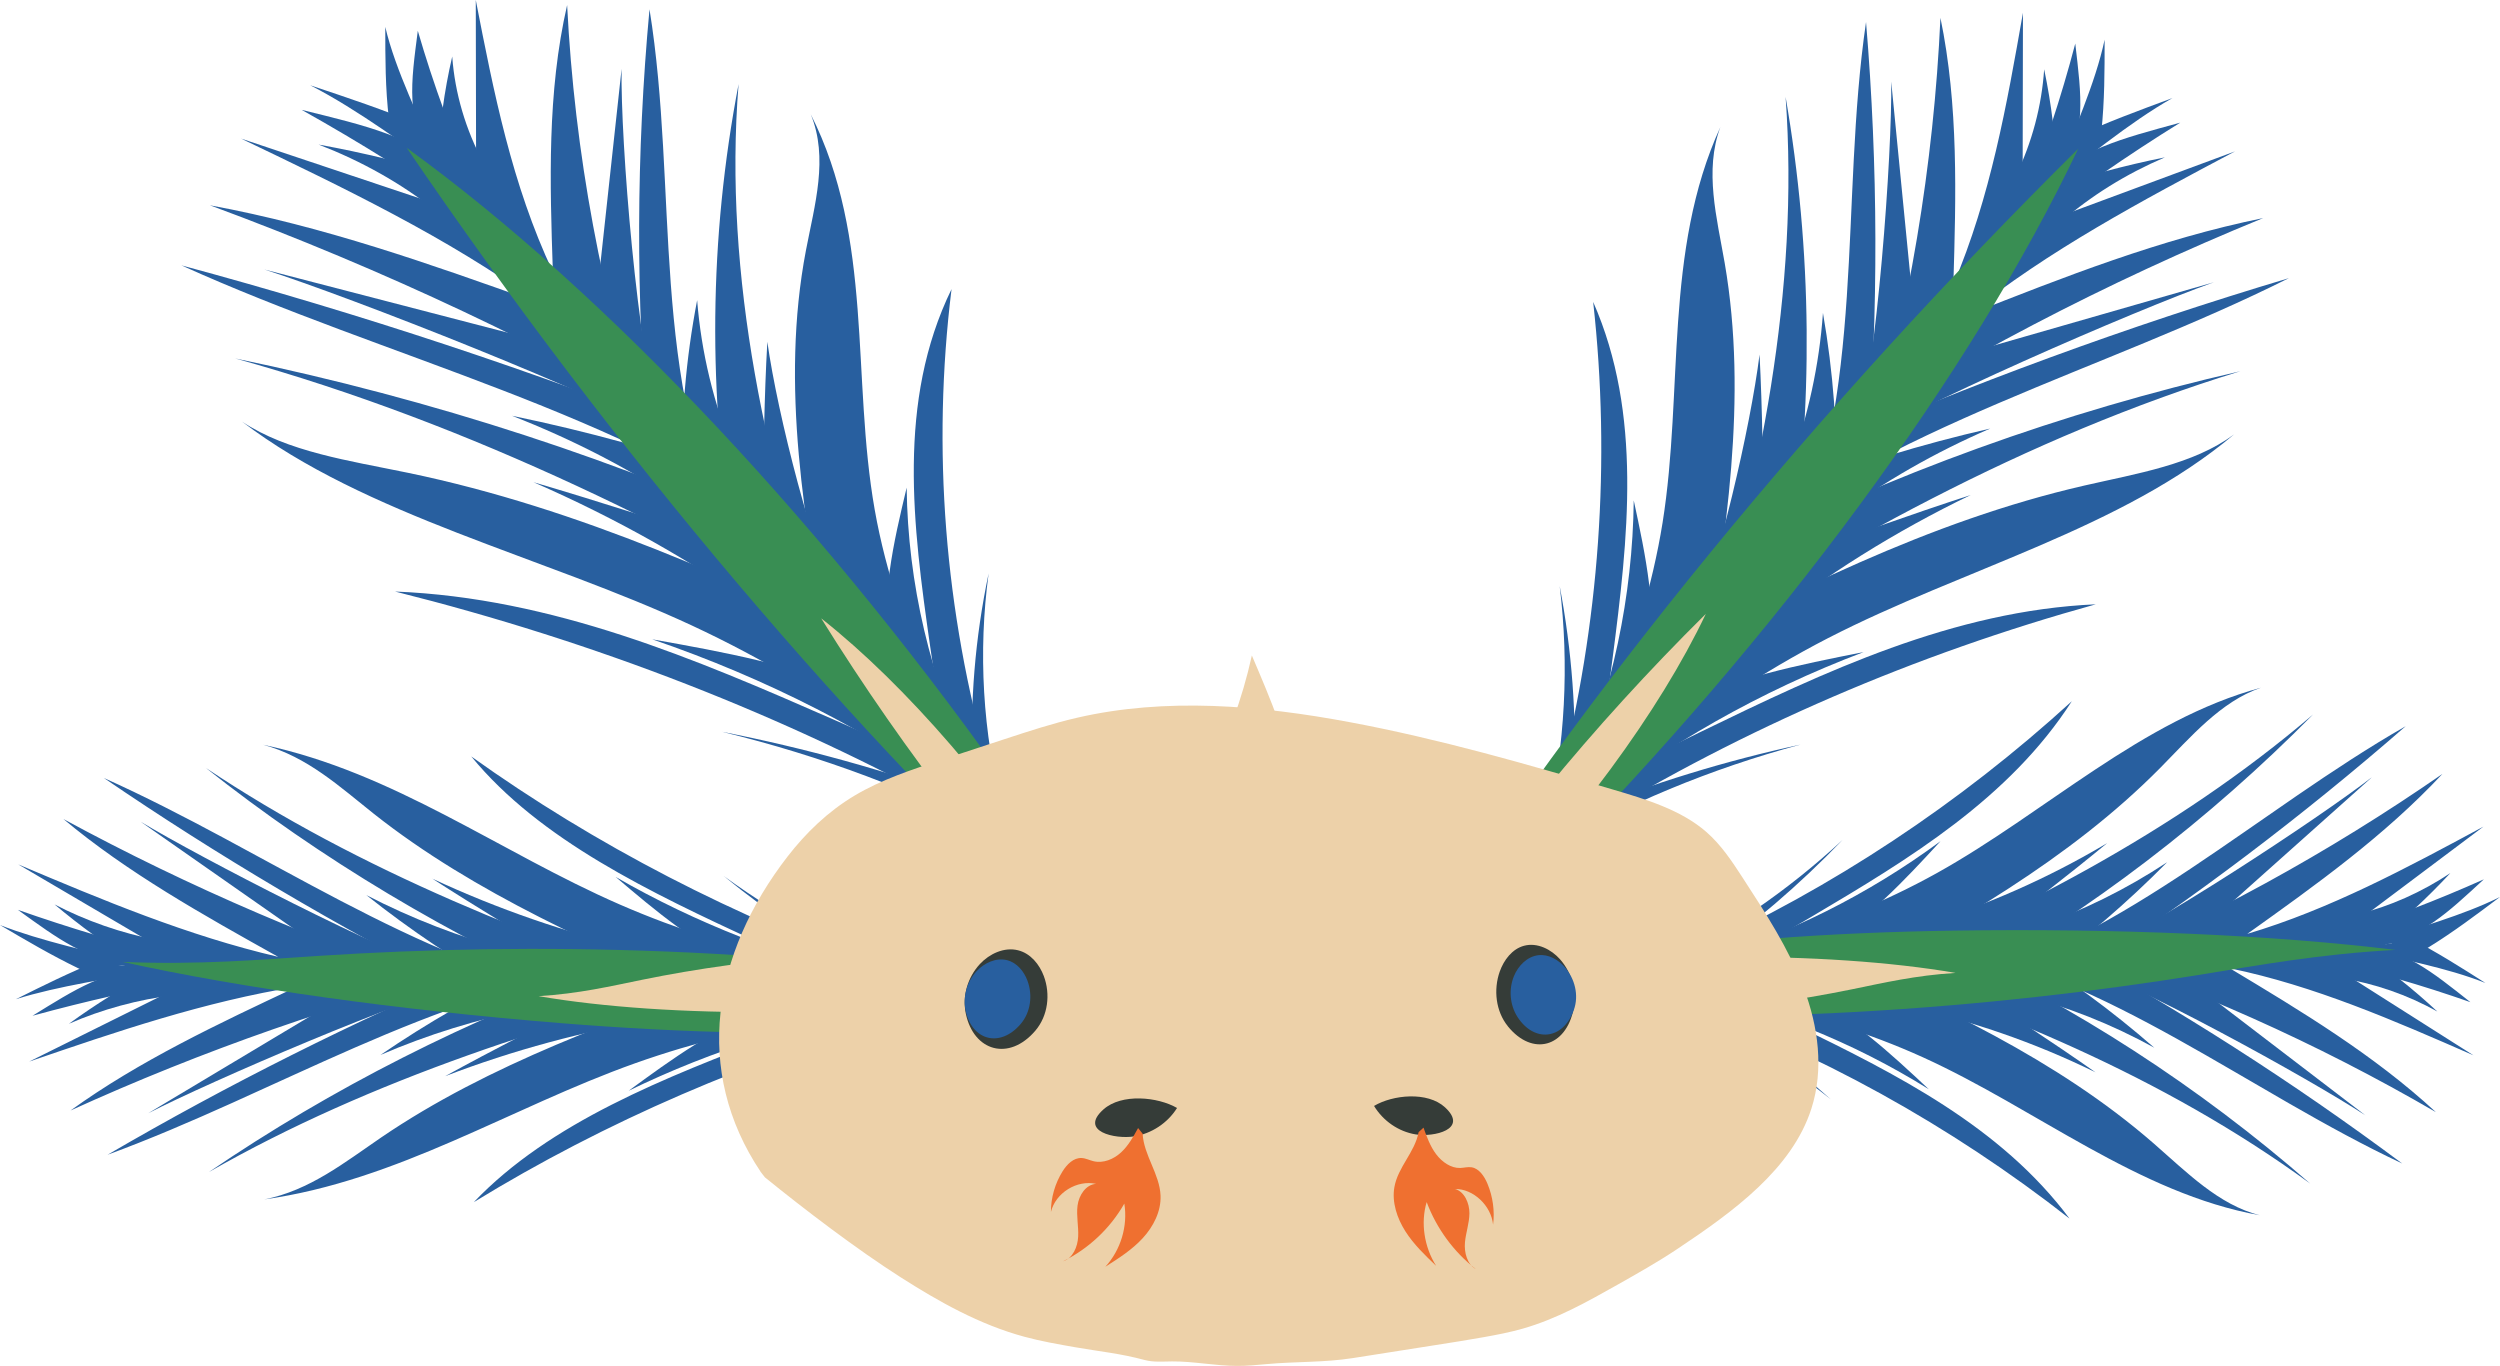 <?xml version="1.0" encoding="UTF-8"?><svg xmlns="http://www.w3.org/2000/svg" viewBox="0 0 552 301.59"><defs><style>.d{fill:#ef7030;}.e{fill:#edd1a9;}.f{fill:#285f9f;}.g{fill:#353c38;}.h{fill:#398e53;}</style></defs><g id="a"/><g id="b"><g id="c"><g><g><g><g><g><path class="f" d="M374.43,209.74c30.1-13.66,58.21-32.25,83.03-54.91-13.79,21.46-35.96,34.86-57.35,47.51-7.6,4.5-15.39,9.07-23.96,10.7,5.03-1.47,10.04-3.05,15.01-4.72,12.51-4.21,24.87-9.07,36.49-15.54,24.09-13.42,45.2-33.82,71.57-40.94-8.9,3.06-15.45,10.85-22.22,17.69-20.19,20.42-45.31,34.33-70.07,47.98,36.86-15.15,73.03-33.45,103.8-59.76-23,23.28-49.03,43.18-77.13,58.97,36.01-9.88,64.85-37.65,97.58-56.38-22.77,19.84-46.81,38.03-71.92,54.39,27.99-11.69,54.85-26.4,80.03-43.85-12.8,13.7-28,24.56-43.09,35.32,18.24-5.42,35.26-14.58,52.15-23.69l-31.7,23.79c10.79-3.44,21.41-7.5,31.79-12.15-8.23,7.58-13.34,12.54-23.98,15.06"/><path class="f" d="M366.2,213.23c14.73-7.08,28.47-16.47,40.63-27.77-9.51,9.9-19.92,18.82-31.05,26.59,18.79-5.57,36.68-14.51,52.69-26.32-8,8.68-16.17,17.5-26.27,23.22"/><path class="f" d="M424.01,204.38c14.36-4.35,28.23-10.47,41.25-18.22-9.05,7.47-18.36,14.59-27.66,21.71l-2.4,1.84"/><path class="f" d="M449.68,204.62c10.1-3.49,19.8-8.28,28.82-14.24-8.8,8.92-18.29,17.07-28.34,24.33l1.36-1.03"/><path class="f" d="M461.19,210.8c13.57-5.58,50.83-30.14,62.59-39.24-12.17,10.87-24.35,21.74-36.52,32.61,.26-.67-7.95,4.99-7.69,4.32"/><path class="f" d="M506.24,207.7c-.08,.57-.21,1.06-.17,1.63,2.28-1.9,4.24-4.52,6.97-5.73,2.28-1.01,5.01-1.09,7.4-1.68,7.28-1.81,14.28-4.93,20.6-9.15-5.08,5.47-10.55,10.53-16.33,15.15,8.63-2.95,19.09-5.76,27.28-9.87-5.13,3.86-10.26,7.72-15.69,11.07-.74,.46-1.54,.92-2.4,.92s-1.78-.64-1.82-1.55"/></g><g><path class="f" d="M370.16,221.12c31.06,11.08,60.44,27.31,86.79,47.94-15.23-20.4-38.32-31.93-60.58-42.78-7.91-3.86-16.01-7.77-24.71-8.65,5.14,1.04,10.26,2.18,15.35,3.42,12.81,3.13,25.51,6.92,37.57,12.4,25.02,11.37,47.5,30.05,74.39,34.88-9.11-2.29-16.19-9.56-23.42-15.85-21.57-18.78-47.65-30.57-73.35-42.11,37.92,11.98,75.36,27.2,107.91,50.98-24.57-21.42-51.96-39.16-81.15-52.56,36.72,6.75,67.45,32.16,101.46,48.12-24.11-17.97-49.4-34.16-75.63-48.41,28.81,9.28,56.68,21.72,83.05,37.06-13.72-12.67-29.67-22.26-45.49-31.76,18.63,3.84,36.28,11.55,53.8,19.22l-33.32-21.15c11.04,2.5,21.94,5.65,32.64,9.41-8.75-6.91-14.19-11.45-25.02-13.04"/><path class="f" d="M361.68,218.34c15.22,5.82,29.6,14.06,42.53,24.37-10.18-9.13-21.19-17.19-32.85-24.04,19.18,3.94,37.7,11.35,54.51,21.83-8.59-8.04-17.35-16.2-27.85-21.06"/><path class="f" d="M420.17,222.09c14.67,3.1,28.97,8.04,42.52,14.68-9.56-6.72-19.35-13.07-29.13-19.41l-2.53-1.64"/><path class="f" d="M445.87,219.56c10.35,2.61,20.38,6.58,29.8,11.78-9.4-8.21-19.44-15.57-30-22l1.43,.92"/><path class="f" d="M457,212.3c13.96,4.41,52.9,25.85,65.28,33.97-12.91-9.87-25.82-19.75-38.73-29.62,.31,.65-8.29-4.32-7.99-3.67"/><path class="f" d="M502.32,211.4c-.12-.56-.28-1.05-.28-1.63,2.41,1.71,4.54,4.18,7.36,5.16,2.35,.82,5.09,.65,7.53,1.04,7.41,1.18,14.63,3.69,21.24,7.38-5.45-5.06-11.26-9.68-17.36-13.81,8.84,2.2,19.5,4.1,27.98,7.51-5.39-3.43-10.79-6.87-16.45-9.76-.77-.4-1.6-.79-2.46-.71s-1.74,.81-1.72,1.73"/></g></g><path class="h" d="M358.86,211.79c15.92-4.06,45.89-5.91,72.43-6.31,36.09-.54,70.94,.98,97.61,4.26-16.82,.9-30.15,3.38-43.53,5.54-22.13,3.57-47.87,6.62-75.68,8.16-27.8,1.54-57.79,1.43-79.26-.94"/><path class="e" d="M341.87,215.33c8.4-2.75,24.24-3.89,38.27-4.02,19.08-.18,37.52,1.07,51.65,3.51-8.89,.54-15.93,2.2-22.99,3.64-11.68,2.38-25.28,4.38-39.98,5.3s-30.56,.69-41.92-1.09"/></g><g><g><g><path class="f" d="M195.42,214.33c-33.13-11.77-64.07-27.79-91.37-47.31,15.18,18.49,39.57,30.03,63.11,40.94,8.37,3.88,16.94,7.81,26.37,9.22-5.54-1.27-11.05-2.63-16.52-4.07-13.77-3.63-27.37-7.81-40.15-13.39-26.51-11.56-49.74-29.14-78.76-35.28,9.79,2.64,17,9.35,24.45,15.25,22.22,17.59,49.87,29.58,77.11,41.34-40.56-13.05-80.37-28.82-114.23-51.49,25.31,20.06,53.96,37.21,84.88,50.81-39.62-8.51-71.37-32.44-107.39-48.58,25.05,17.1,51.52,32.77,79.15,46.86-30.8-10.07-60.36-22.75-88.07-37.79,14.08,11.8,30.81,21.16,47.42,30.43-20.07-4.67-38.81-12.57-57.39-20.41l34.89,20.5c-11.88-2.96-23.56-6.46-34.98-10.47,9.06,6.53,14.68,10.81,26.39,12.97"/><path class="f" d="M204.47,217.33c-16.21-6.1-31.33-14.19-44.71-23.93,10.46,8.53,21.92,16.21,34.17,22.91-20.67-4.8-40.36-12.5-57.99-22.68,8.8,7.48,17.8,15.08,28.91,20.01"/><path class="f" d="M140.85,209.71c-15.8-3.74-31.07-9.03-45.39-15.7,9.96,6.43,20.2,12.57,30.44,18.7l2.64,1.58"/><path class="f" d="M112.6,209.91c-11.12-3-21.79-7.13-31.71-12.27,9.68,7.69,20.12,14.71,31.19,20.97l-1.49-.89"/><path class="f" d="M99.93,215.24c-14.94-4.81-55.94-25.97-68.88-33.81,13.4,9.37,26.79,18.73,40.19,28.1-.29-.58,8.75,4.3,8.46,3.73"/><path class="f" d="M50.36,212.57c.09,.49,.23,.91,.19,1.4-2.51-1.63-4.66-3.89-7.67-4.94-2.51-.87-5.51-.94-8.15-1.45-8.01-1.56-15.71-4.25-22.68-7.88,5.59,4.71,11.61,9.08,17.97,13.05-9.5-2.54-21-4.96-30.02-8.5,5.64,3.32,11.29,6.65,17.27,9.54,.82,.4,1.69,.79,2.64,.79s1.96-.55,2-1.34"/></g><g><path class="f" d="M200.12,224.13c-34.18,9.55-66.51,23.54-95.51,41.31,16.76-17.58,42.17-27.51,66.67-36.86,8.71-3.32,17.62-6.69,27.19-7.45-5.65,.89-11.29,1.87-16.89,2.95-14.1,2.69-28.07,5.96-41.35,10.69-27.53,9.8-52.28,25.9-81.87,30.06,10.03-1.97,17.82-8.24,25.78-13.66,23.74-16.18,52.44-26.34,80.73-36.29-41.73,10.32-82.93,23.43-118.76,43.92,27.04-18.45,57.18-33.74,89.3-45.29-40.41,5.81-74.23,27.71-111.66,41.46,26.54-15.48,54.37-29.43,83.23-41.71-31.7,8-62.38,18.72-91.4,31.94,15.1-10.92,32.65-19.18,50.06-27.36-20.5,3.31-39.93,9.95-59.2,16.56l36.67-18.22c-12.15,2.16-24.14,4.87-35.93,8.1,9.63-5.95,15.61-9.87,27.53-11.23"/><path class="f" d="M209.45,221.74c-16.75,5.02-32.58,12.12-46.8,21,11.2-7.87,23.33-14.81,36.15-20.71-21.11,3.4-41.49,9.78-59.99,18.81,9.45-6.93,19.1-13.96,30.65-18.15"/><path class="f" d="M145.08,224.97c-16.14,2.67-31.88,6.93-46.79,12.65,10.52-5.79,21.29-11.26,32.06-16.73l2.78-1.41"/><path class="f" d="M116.8,222.79c-11.39,2.25-22.43,5.67-32.8,10.15,10.34-7.07,21.4-13.42,33.01-18.96l-1.57,.79"/><path class="f" d="M104.55,216.54c-15.37,3.8-58.22,22.27-71.84,29.27,14.21-8.51,28.42-17.01,42.63-25.52-.34,.56,9.13-3.73,8.79-3.16"/><path class="f" d="M54.67,215.76c.13-.49,.31-.91,.3-1.4-2.65,1.47-5,3.6-8.1,4.44-2.59,.7-5.6,.56-8.28,.89-8.16,1.01-16.1,3.18-23.38,6.36,6-4.36,12.39-8.34,19.1-11.9-9.73,1.89-21.46,3.53-30.79,6.47,5.93-2.96,11.87-5.92,18.1-8.41,.85-.34,1.76-.68,2.71-.62,.95,.07,1.92,.7,1.89,1.49"/></g></g><path class="h" d="M196.55,226.52c-16.24,2.52-46.25,1.52-72.7-.61-35.98-2.89-70.52-7.72-96.76-13.52,16.83,.7,30.34-.5,43.86-1.37,22.37-1.45,48.29-2.04,76.11-.93,27.82,1.11,57.66,4.08,78.81,8.47"/></g><g><g><g><path class="f" d="M218.4,169.55c-9.84-34.64-12.65-70.42-8.3-105.71-12.11,24.85-8.52,52.33-4.75,78.68,1.34,9.37,2.75,18.94,8.02,27.47-2.53-5.31-4.93-10.66-7.19-16.04-5.69-13.52-10.55-27.3-13.04-41.38-5.16-29.19-.22-59.86-14.13-87.34,3.98,9.66,.85,20.05-1.06,30.06-5.7,29.88-.25,60.27,5.21,90.18-13.77-41.48-23.53-84.2-20.08-126.9-6.53,34.05-6.86,68.78-1,102.9-18.83-37.61-12.21-79.47-18.67-119.42-2.96,31.81-3.05,63.78-.28,95.6-10.26-31.6-16.27-64-17.91-96.53-4.44,19.39-3.81,39.22-3.15,58.89-9.08-19.3-13.07-39.73-17.02-60.01l.08,42.03c-5.12-11.56-9.42-23.32-12.88-35.23-1.51,11.75-2.74,19.18,3.28,30.06"/><path class="f" d="M221.36,178.87c-4.38-17.18-5.42-34.85-3.07-52.26-3,14.24-4.18,28.7-3.52,43.11-9.37-19.87-14.32-40.94-14.58-62.05-2.91,12.19-5.83,24.61-3.76,36.9"/><path class="f" d="M186.5,137.24c-7.06-15.24-14.82-45.7-17.07-61.77-.71,12.4-.84,24.82-.97,37.23l-.03,3.2"/><path class="f" d="M162.08,100.12c-4.5-10.97-7.25-22.36-8.15-33.84-2.51,13.03-3.61,26.22-3.28,39.39v-1.81"/><path class="f" d="M145.85,93.61c-5.07-15.27-8.88-62.66-8.6-78.41-1.87,17.17-3.73,34.33-5.6,51.5,.52-.63,1.08,9.97,1.6,9.34"/><path class="f" d="M112.16,52.03c-.55,.41-.99,.81-1.64,1.11,.2-3.13,1.45-6.41,.53-9.54-.77-2.61-2.93-5.06-4.25-7.53-4.01-7.49-6.36-15.51-6.95-23.59-1.79,7.72-2.84,15.53-3.12,23.36-3.88-9.35-9.41-20.25-11.66-29.9,0,6.8,0,13.62,.81,20.39,.11,.93,.26,1.9,.97,2.66s2.17,1.19,3.19,.68"/></g><g><path class="f" d="M211.05,178.87c-37.67-20.86-79.6-37.19-123.82-48.26,34.84,1.38,66.44,14.95,96.62,28.18,10.73,4.7,21.67,9.54,29.79,16.69-5.36-3.92-10.82-7.76-16.37-11.53-13.96-9.46-28.55-18.42-44.48-25.83-33.02-15.36-71.95-24.16-99.35-45.03,10,6.69,23.78,8.64,36.61,11.3,38.28,7.94,72.63,23.99,106.4,39.85-44.3-26.39-91.74-50.43-144.53-65.1,43.63,9.03,85.57,22.71,124.23,40.55-37.59-28.41-90.66-40.51-136.1-61.1,39.49,10.66,77.99,23.41,115.16,38.13-33.85-19.94-70.39-37.19-108.86-51.39,25.14,4.62,48.74,13.03,72.15,21.38-19.52-14.17-42.49-25.19-65.28-36.11l50.54,16.91c-11.82-8.26-24.23-16.02-37.15-23.25,14.75,3.64,24.19,5.75,34.84,14.37"/><path class="f" d="M221.06,184.71c-18.89-9.99-39.73-17.81-61.64-23.13,18.35,3.59,36.24,8.55,53.31,14.79-20.09-14.6-43.43-26.56-68.72-35.21,15.85,2.83,31.99,5.74,45.94,12.13"/><path class="f" d="M168.83,135.31c-15.46-11.11-32.62-20.81-51.04-28.84,15.21,4.47,30.21,9.35,45.2,14.24l3.87,1.26"/><path class="f" d="M150.44,111.14c-11.37-7.59-23.96-14.1-37.4-19.34,16.71,3.44,33.03,7.95,48.74,13.47l-2.18-.72"/><path class="f" d="M149.22,97.03c-16.32-9.71-71.79-31.41-90.86-37.53,21.42,5.56,42.84,11.12,64.25,16.68-.97,.11,11.55,4.76,10.59,4.88"/><path class="f" d="M112.91,56.5c.72-.23,1.38-.38,2.01-.72-3.85-1.11-8.31-1.54-11.69-3.45-2.83-1.59-4.9-4.11-7.33-6.03-7.38-5.84-16.07-10.72-25.55-14.38,10.01,1.82,19.84,4.22,29.39,7.16-9.68-6.5-20.53-14.78-31.24-20.25,8.19,2.73,16.38,5.46,24.21,8.75,1.07,.45,2.18,.94,2.81,1.75s.55,2.02-.48,2.54"/></g></g><path class="h" d="M225.26,177.15c-41.79-59.83-90.95-112.27-135.45-144.5,45.9,67.42,98.41,129.46,149.98,177.19"/></g><g><g><g><path class="f" d="M344.28,172.37c8.89-34.64,11.42-70.42,7.49-105.71,10.94,24.85,7.69,52.33,4.29,78.68-1.21,9.37-2.48,18.94-7.24,27.47,2.29-5.31,4.45-10.66,6.5-16.04,5.14-13.52,9.53-27.3,11.78-41.38,4.66-29.19,.2-59.86,12.76-87.34-3.59,9.66-.77,20.05,.96,30.06,5.15,29.88,.22,60.27-4.7,90.18,12.44-41.48,21.25-84.2,18.14-126.9,5.9,34.05,6.2,68.78,.9,102.9,17-37.61,11.03-79.47,16.86-119.42,2.67,31.81,2.75,63.78,.25,95.6,9.26-31.6,14.69-64,16.18-96.53,4.01,19.39,3.44,39.22,2.85,58.89,8.2-19.3,11.81-39.73,15.37-60.01l-.08,42.03c4.62-11.56,8.51-23.32,11.63-35.23,1.37,11.75,2.47,19.18-2.96,30.06"/><path class="f" d="M341.61,181.69c3.96-17.18,4.9-34.85,2.77-52.26,2.71,14.24,3.77,28.7,3.18,43.11,8.46-19.87,12.93-40.94,13.17-62.05,2.63,12.19,5.27,24.61,3.4,36.9"/><path class="f" d="M373.1,140.06c6.38-15.24,13.39-45.7,15.41-61.77,.64,12.4,.76,24.82,.88,37.23l.03,3.2"/><path class="f" d="M395.15,102.94c4.07-10.97,6.54-22.36,7.36-33.84,2.27,13.03,3.26,26.22,2.96,39.39v-1.81"/><path class="f" d="M409.81,96.43c4.58-15.27,8.02-62.66,7.77-78.41,1.69,17.17,3.37,34.33,5.06,51.5-.47-.63-.98,9.97-1.44,9.34"/><path class="f" d="M440.23,54.85c.5,.41,.89,.81,1.48,1.11-.18-3.13-1.31-6.41-.48-9.54,.7-2.61,2.65-5.06,3.84-7.53,3.62-7.49,5.74-15.51,6.28-23.59,1.62,7.72,2.56,15.53,2.82,23.36,3.5-9.35,8.5-20.25,10.53-29.9,0,6.8,0,13.62-.73,20.39-.1,.93-.23,1.9-.87,2.66s-1.96,1.19-2.88,.68"/></g><g><path class="f" d="M350.92,181.69c34.03-20.86,71.89-37.19,111.84-48.26-31.47,1.38-60.01,14.95-87.27,28.18-9.69,4.7-19.57,9.54-26.9,16.69,4.84-3.92,9.77-7.76,14.79-11.53,12.61-9.46,25.79-18.42,40.17-25.83,29.83-15.36,64.98-24.16,89.74-45.03-9.03,6.69-21.48,8.64-33.06,11.3-34.58,7.94-65.6,23.99-96.1,39.85,40.01-26.39,82.86-50.43,130.54-65.1-39.41,9.03-77.29,22.71-112.21,40.55,33.95-28.41,81.89-40.51,122.93-61.1-35.66,10.66-70.44,23.41-104.01,38.13,30.57-19.94,63.58-37.19,98.33-51.39-22.71,4.62-44.03,13.03-65.17,21.38,17.63-14.17,38.37-25.19,58.96-36.11l-45.65,16.91c10.68-8.26,21.88-16.02,33.55-23.25-13.32,3.64-21.85,5.75-31.47,14.37"/><path class="f" d="M341.88,187.53c17.06-9.99,35.89-17.81,55.68-23.13-16.58,3.59-32.73,8.55-48.15,14.79,18.15-14.6,39.23-26.56,62.07-35.21-14.32,2.83-28.9,5.74-41.5,12.13"/><path class="f" d="M389.05,138.13c13.96-11.11,29.47-20.81,46.1-28.84-13.74,4.47-27.28,9.35-40.82,14.24l-3.5,1.26"/><path class="f" d="M405.66,113.96c10.27-7.59,21.64-14.1,33.78-19.34-15.09,3.44-29.83,7.95-44.02,13.47l1.97-.72"/><path class="f" d="M406.76,99.85c14.74-9.71,64.84-31.41,82.06-37.53-19.35,5.56-38.69,11.12-58.04,16.68,.87,.11-10.43,4.76-9.56,4.88"/><path class="f" d="M439.56,59.32c-.65-.23-1.24-.38-1.81-.72,3.47-1.11,7.5-1.54,10.56-3.45,2.56-1.59,4.42-4.11,6.62-6.03,6.67-5.84,14.52-10.72,23.08-14.38-9.04,1.82-17.92,4.22-26.54,7.16,8.74-6.5,18.54-14.78,28.21-20.25-7.39,2.73-14.8,5.46-21.87,8.75-.97,.45-1.97,.94-2.53,1.75s-.5,2.02,.43,2.54"/></g></g><path class="h" d="M341.36,192.29c51.24-51.96,93.89-109.83,117.5-159.44-57.96,57.38-109.44,120.29-147.01,179.67"/><path class="e" d="M325.66,204.74c22.24-22.55,40.75-47.67,50.99-69.2-25.16,24.9-47.5,52.21-63.8,77.98"/></g><path class="e" d="M208.84,219.44c-8.4,2.75-24.24,3.89-38.27,4.02-19.08,.18-37.52-1.07-51.65-3.51,8.89-.54,15.93-2.2,22.99-3.64,11.68-2.38,25.28-4.38,39.98-5.3,14.7-.93,30.56-.69,41.92,1.09"/></g><path class="e" d="M168.9,259.98c.76,.94-1.69-2.16-.93-1.22-14.99-22.35-10.67-48.21,5.94-69.66,4-5.17,8.86-9.89,14.74-13.41,5.91-3.54,12.69-5.77,19.4-7.97l13.73-4.51c5.28-1.73,10.57-3.47,16.03-4.73,19.59-4.53,40.38-2.74,60.19,.97,19.74,3.69,38.96,9.23,58.1,14.87,7.41,2.18,15.08,4.52,20.63,9.35,3.32,2.89,5.68,6.5,8,10.06,5.11,7.86,10.26,15.78,13.51,24.37,3.25,8.59,4.51,17.99,1.71,26.7-4.27,13.29-17.11,22.65-29.64,31-4.26,2.84-8.78,5.39-13.28,7.93-6.6,3.72-13.3,7.48-20.76,9.62-2.83,.81-5.73,1.37-8.64,1.89-3.63,.65-7.27,1.22-10.91,1.79l-18.04,2.84c-6.37,1-12.65,.73-19.09,1.33-2.15,.2-4.31,.4-6.47,.39-4.79-.01-9.54-1.02-14.33-.99-2.03,.02-4.11,.21-6.05-.31-5.37-1.45-9.82-1.86-15.34-2.82-3.75-.66-7.5-1.31-11.16-2.3-10-2.7-18.94-7.77-27.4-13.16-9.59-6.11-21.23-14.97-29.93-22.04Z"/><path class="e" d="M266.2,172.5c4.63-8.74,8.08-18.11,10.21-27.77,4.13,9.67,8.29,19.45,10.09,29.81"/><g><path class="g" d="M332.92,226.58c-2.66-3.3-3.19-8.05-1.78-12.05,.91-2.57,2.76-5.02,5.39-5.71,2.9-.77,5.99,.79,7.97,3.04,2.58,2.94,3.7,7.1,2.94,10.94-1.65,8.35-9.04,10.58-14.53,3.78Z"/><path class="g" d="M228.6,227.58c2.81-3.3,3.37-8.05,1.88-12.05-.96-2.57-2.91-5.02-5.7-5.71-3.06-.77-6.33,.79-8.42,3.04-2.73,2.94-3.91,7.1-3.11,10.94,1.74,8.35,9.55,10.58,15.35,3.78Z"/><path class="f" d="M225.37,226.09c2.23-2.62,2.67-6.38,1.49-9.56-.76-2.04-2.31-3.98-4.52-4.53-2.43-.61-5.02,.63-6.68,2.41-2.16,2.33-3.1,5.63-2.47,8.68,1.38,6.62,7.58,8.39,12.18,3Z"/><path class="f" d="M347.51,222.99c1.15-3.24,.22-6.92-2.02-9.46-1.44-1.63-3.58-2.89-5.84-2.62-2.49,.3-4.47,2.38-5.38,4.64-1.19,2.95-.89,6.37,.79,8.99,3.66,5.69,10.08,5.13,12.45-1.55Z"/></g><g><path class="g" d="M259.89,244.64c-2.07,3.32-5.63,5.67-9.49,6.28-4.19,.66-12.21-1.1-6.76-5.96,4.02-3.58,11.99-2.78,16.25-.32Z"/><path class="g" d="M303.39,244.19c2,3.32,5.43,5.67,9.16,6.28,4.04,.66,11.78-1.1,6.52-5.96-3.88-3.58-11.57-2.78-15.68-.32Z"/><path class="d" d="M251.29,249.07c-1.06,1.93-2.15,3.9-3.77,5.39-1.62,1.49-3.9,2.45-6.05,1.94-.9-.21-1.74-.67-2.66-.71-1.79-.08-3.24,1.42-4.19,2.93-1.67,2.68-2.58,5.83-2.58,8.98,1.03-4.22,5.75-7.15,9.98-6.2-2.28,.13-3.81,2.53-4.1,4.79s.25,4.55,.14,6.83-1.17,4.8-3.35,5.48c5.65-2.78,10.43-7.28,13.54-12.75,.8,4.96-.79,10.25-4.19,13.95,2.93-1.86,5.91-3.76,8.26-6.32,2.35-2.56,4.06-5.9,3.93-9.37-.18-4.77-3.71-8.92-3.96-13.69"/><path class="d" d="M314.31,248.98c.73,2.05,1.48,4.13,2.79,5.87s3.28,3.1,5.31,3.04c.85-.03,1.69-.29,2.54-.15,1.65,.28,2.8,1.99,3.48,3.62,1.2,2.87,1.63,6.05,1.24,9.04-.41-4.21-4.38-7.93-8.39-7.87,2.08,.58,3.18,3.15,3.17,5.36-.02,2.21-.8,4.28-.99,6.46-.19,2.19,.47,4.79,2.39,5.86-4.84-3.76-8.67-8.98-10.84-14.79-1.36,4.55-.57,9.89,2.09,14.08-2.46-2.35-4.96-4.74-6.8-7.64s-2.99-6.41-2.43-9.68c.77-4.5,4.53-7.73,5.36-12.21"/></g><path class="e" d="M237.47,201.62c-17.05-26.69-37.43-50.32-56.15-65.09,18.69,30.06,40.35,57.9,61.86,79.52"/></g></g></g></svg>